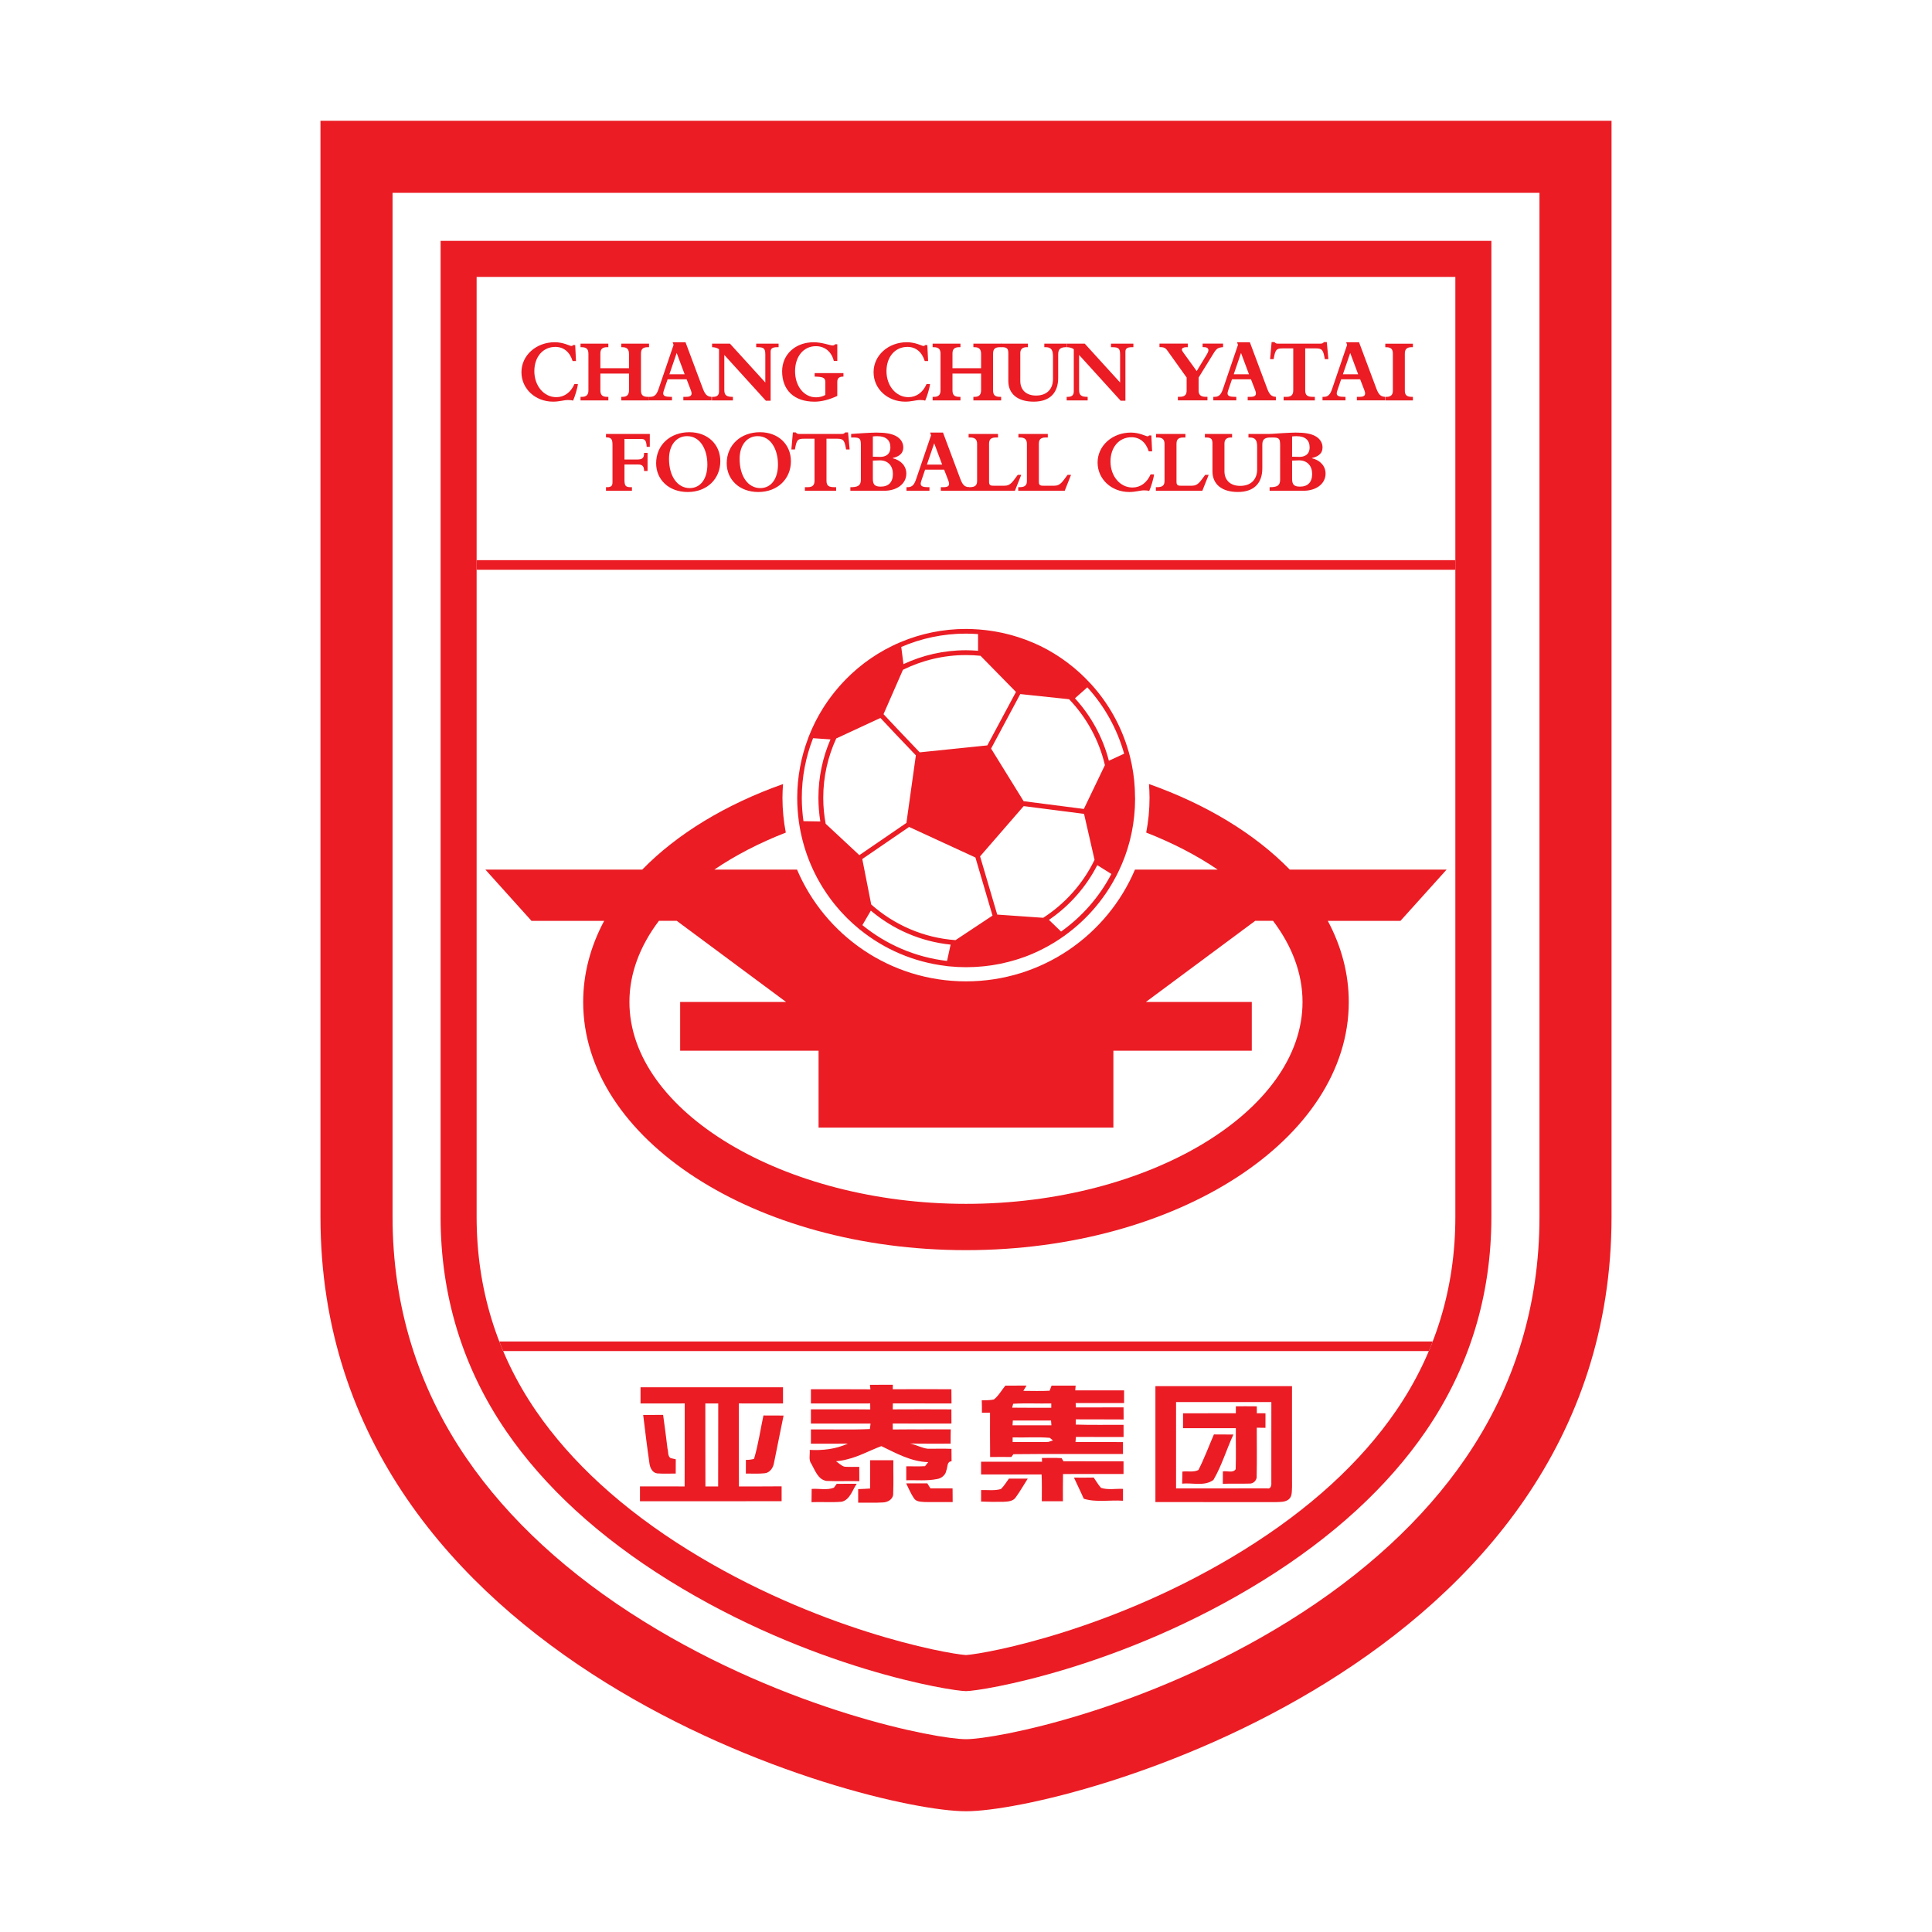 <!-- Created by @FCLOGO 2021-12-27 17:15:43 . https://fclogo.top/ -->
<!-- FOR PERSONAL USE ONLY NOT FOR COMMERCIAL USE -->
<svg version="1.1" xmlns="http://www.w3.org/2000/svg" xmlns:xlink="http://www.w3.org/1999/xlink" x="0px" y="0px"
	 viewBox="0 0 800 800" enable-background="new 0 0 800 800" xml:space="preserve">
<path fill="#EB1C24" d="M132.7,50c0,0,0,264.67,0,453.89C132.7,689.81,358.32,750,400,750s267.3-60.19,267.3-246.11
	c0-189.22,0-453.89,0-453.89H132.7z M637.46,503.89c0,36.69-10.32,70.33-30.67,100.01c-17.37,25.32-42.01,48-73.25,67.42
	c-59.78,37.14-121.43,48.84-133.54,48.84s-73.76-11.7-133.53-48.84c-31.24-19.41-55.89-42.1-73.25-67.42
	c-20.35-29.67-30.67-63.32-30.67-100.01V79.84h474.91L637.46,503.89L637.46,503.89z"/>
<path fill="#EB1C24" d="M182.44,99.74V503.9c0,32.59,9.14,62.45,27.18,88.75c15.8,23.04,38.46,43.82,67.35,61.77
	c58.82,36.55,116.83,45.81,123.03,45.84c6.2-0.03,64.2-9.29,123.02-45.85c28.89-17.95,51.55-38.73,67.35-61.77
	c18.03-26.29,27.18-56.15,27.18-88.75V99.74H182.44z M602.63,503.89c0,29.53-8.27,56.55-24.57,80.31
	c-14.62,21.32-35.79,40.68-62.92,57.54c-53.26,33.11-106.46,42.97-115.14,43.58c-8.68-0.61-61.88-10.48-115.15-43.58
	c-27.12-16.86-48.29-36.22-62.92-57.54c-16.3-23.77-24.57-50.79-24.57-80.31V114.66h405.27V503.89z"/>
<rect x="197.37" y="231.95" fill="#EB1C24" width="405.27" height="3.98"/>
<path fill="#EB1C24" d="M593.26,555.47c-0.51,1.33-1.04,2.67-1.61,3.98H208.36c-0.57-1.31-1.1-2.65-1.61-3.98H593.26z"/>
<path fill="#EB1C24" d="M360.22,573.42c0.06,0.47,0.16,1.41,0.21,1.87c-8.22-0.08-16.43-0.01-24.64-0.04
	c0.02,1.96,0.01,3.92-0.01,5.9c8.19-0.02,16.37,0.01,24.55-0.02c0.01,0.62,0.03,1.86,0.03,2.49c-8.19-0.1-16.38-0.02-24.57-0.05
	c0.02,1.96,0.01,3.92-0.01,5.9c8.24-0.01,16.47,0,24.7-0.01c-0.06,0.57-0.2,1.71-0.28,2.28c-8.12,0.37-16.28,0.06-24.41,0.16
	c0.02,1.96,0.01,3.92-0.01,5.9c5.12-0.03,10.23,0.05,15.33-0.05c-4.97,2.29-10.41,2.92-15.82,2.62c0.19,1.91-0.59,4.19,0.72,5.83
	c1.52,2.69,2.71,6.46,6.22,7.02c4.53,0.21,9.07-0.02,13.6,0.1c-0.03-1.98-0.03-3.95-0.03-5.92c-2.02-0.01-4.04,0.07-6.06-0.06
	c-2.92-0.76-4.74-5.5-8.93-1.53c3.29-0.68,6.71-0.62,9.97-1.53c4.95-1.18,9.42-3.71,14.17-5.47c6.15,2.96,12.38,6.46,19.41,6.63
	c-0.33,0.42-1,1.25-1.33,1.67c-2.59,0.16-5.18,0.03-7.77,0.05c0,1.92,0,3.85,0,5.78c4.25-0.11,8.55,0.34,12.74-0.5
	c1.82-0.27,3.55-1.64,3.85-3.53c0.6-1.37,0.17-3.77,2.17-3.81c-0.02-1.73-0.04-3.45-0.04-5.16c-3.27-0.14-6.52-0.02-9.79-0.04
	c-2.56-0.3-4.86-1.67-7.37-2.18c5.61,0.14,11.21,0.04,16.81,0.07c0-1.98,0-3.96,0.06-5.92c-8,0.06-16.01-0.04-24.01,0.05
	c0-0.62-0.01-1.86-0.02-2.49c8.11,0.06,16.21,0.04,24.31,0.02c0.01-1.96,0-3.91-0.02-5.86c-8.1-0.05-16.2-0.05-24.29,0
	c0.01-0.61,0.03-1.84,0.05-2.46c8.1,0.01,16.2-0.02,24.29,0.02c-0.02-1.97-0.03-3.93-0.05-5.89c-8.1-0.05-16.2-0.05-24.29,0
	c0.01-0.46,0.03-1.41,0.05-1.87C366.55,573.39,363.38,573.39,360.22,573.42 M265.23,574.44c0.01,2.23,0.01,4.46,0,6.7
	c6.1-0.01,12.2,0.02,18.3-0.01c-0.05,11.46,0.03,22.91-0.04,34.37c-6.16,0-12.33,0.02-18.49-0.01c0.01,2.04,0.01,4.09,0,6.15
	c19.55-0.04,39.1,0.03,58.65-0.03c0-2.06,0-4.1,0-6.15c-5.89,0.08-11.78,0.02-17.68,0.04c-0.06-11.46,0.01-22.91-0.04-34.37
	c6.1,0.03,12.2,0,18.3,0.01c-0.01-2.24-0.01-4.47,0-6.7C304.57,574.44,284.9,574.44,265.23,574.44 M411.56,579.48
	c-1.65,0.39-3.36,0.31-5.03,0.35c0.06,1.71,0.06,3.42,0.07,5.15c1.11-0.02,2.23-0.03,3.35-0.03c0.02,6.13-0.05,12.24,0.04,18.37
	c2.93-0.05,5.87-0.04,8.8-0.01c0.21-0.29,0.63-0.87,0.84-1.16c15.12-0.18,30.25-0.02,45.38-0.07c-0.01-1.66-0.01-3.3-0.01-4.94
	c-6.55-0.06-13.1-0.02-19.66-0.03c0.05-0.53,0.13-1.58,0.17-2.1c6.58,0.04,13.16-0.02,19.74,0.03c-0.01-1.69-0.01-3.38-0.01-5.05
	c-6.6-0.05-13.21,0.13-19.81-0.1c0.01-0.54,0.04-1.63,0.05-2.17c6.6,0.06,13.2-0.03,19.79,0.05c-0.03-1.68-0.03-3.35-0.03-5.01
	c-6.59,0.04-13.17-0.01-19.76,0.03c-0.02-0.45-0.05-1.36-0.07-1.81c6.68,0.01,13.37,0,20.05,0c-0.01-1.76,0-3.51,0-5.26
	c-6.74,0.01-13.48-0.01-20.22,0.01c0.04-0.49,0.11-1.48,0.16-1.97c-3.32,0-6.64-0.01-9.97,0c-0.2,0.53-0.61,1.58-0.81,2.11
	c-3.63,0.2-7.26,0.05-10.88,0.05c0.33-0.55,1-1.64,1.33-2.18c-2.92,0.03-5.85,0.03-8.77,0.02
	C414.72,575.65,413.53,577.94,411.56,579.48 M478.43,573.98c0,16,0,32,0,48c16.67,0,33.33-0.01,49.99,0.01
	c1.76-0.07,3.73,0.03,5.19-1.12c1.54-1.2,1.26-3.41,1.39-5.13c-0.02-13.92,0-27.85-0.01-41.76
	C516.14,573.97,497.28,573.98,478.43,573.98 M266.33,585.9c0.81,6.65,1.61,13.31,2.58,19.94c0.21,1.82,1.14,3.97,3.19,4.26
	c2.56,0.2,5.14,0.05,7.7,0.07c0-1.97,0-3.95,0.02-5.91c-0.54-0.12-1.61-0.37-2.15-0.5c-1.26-0.81-0.87-2.66-1.27-3.92
	c-0.56-4.65-1.17-9.31-1.82-13.96C271.83,585.89,269.08,585.89,266.33,585.9 M312.23,604.09c-1.09,0.3-2.22,0.44-3.37,0.42
	c-0.02,1.88-0.02,3.78-0.02,5.66c2.59-0.04,5.19,0.16,7.77-0.12c2.13-0.18,3.57-2.27,3.87-4.22c1.27-6.58,2.7-13.11,3.98-19.68
	c-2.78-0.04-5.56-0.04-8.34-0.03C314.84,592.11,313.98,598.22,312.23,604.09 M431.45,603.72l0.04,1.55c-8.42,0-16.83,0-25.25,0
	c0,1.75,0,3.5,0,5.26c8.36,0,16.71,0.01,25.07,0c0.16,3.7,0.08,7.4,0.08,11.11c2.91-0.01,5.82-0.02,8.74,0
	c0-3.77-0.04-7.52,0.04-11.28c8.35-0.02,16.7,0.01,25.06-0.02c-0.01-1.76-0.01-3.51,0-5.25c-8.3-0.01-16.6,0.03-24.89-0.02
	c-0.18-0.31-0.56-0.95-0.74-1.28C436.9,603.58,434.17,603.73,431.45,603.72 M360.32,604.64c0,3.9,0.02,7.8-0.01,11.72
	c-1.66,0.12-3.31,0.19-4.96,0.25c0,1.86,0,3.73,0,5.61c3.42-0.05,6.86,0.13,10.28-0.09c2.06-0.06,4.32-1.42,4.22-3.72
	c0.19-4.59,0.01-9.18,0.07-13.77C366.72,604.62,363.52,604.62,360.32,604.64 M417.76,612.27c-1.06,1.46-1.99,3.04-3.3,4.31
	c-2.66,0.77-5.48,0.33-8.2,0.43c-0.01,1.58-0.02,3.16-0.01,4.76c3.12,0.13,6.25,0.15,9.36,0.09c1.81-0.09,3.99-0.21,5.05-1.93
	c1.79-2.46,3.28-5.12,4.91-7.67C422.97,612.27,420.36,612.27,417.76,612.27 M444.7,611.84c1.32,2.93,2.78,5.8,4.07,8.76
	c5.25,1.61,10.85,0.42,16.24,0.83c-0.01-1.65-0.01-3.29,0-4.92c-3.01-0.15-6.18,0.52-9.09-0.41c-1.18-1.3-2.04-2.86-3.04-4.28
	C450.15,611.88,447.42,611.87,444.7,611.84 M375.22,614.23c1.04,2.05,1.9,4.24,3.21,6.15c0.96,1.54,2.97,1.44,4.55,1.58
	c3.83,0.07,7.66-0.02,11.5,0.02c-0.04-1.9-0.05-3.78-0.04-5.67c-3.06,0.01-6.12,0.01-9.17-0.01c-0.43-0.69-0.85-1.39-1.28-2.06
	C381.07,614.23,378.14,614.24,375.22,614.23 M346.46,614.43c-0.29,0.4-0.86,1.19-1.15,1.59c-2.88,1.14-6.18,0.27-9.22,0.51
	c-0.01,1.82-0.02,3.66-0.06,5.49c4.17-0.19,8.38,0.19,12.54-0.19c3.46-0.89,4.35-4.84,6.18-7.42
	C352,614.4,349.23,614.39,346.46,614.43 M419.53,581.27c5.25-0.32,10.51-0.02,15.78-0.14c0,0.45,0,1.36,0,1.81
	c-5.4-0.04-10.8,0.04-16.2-0.05C419.21,582.5,419.42,581.68,419.53,581.27 M486.98,580.57c13.16,0,26.31,0,39.46,0
	c-0.02,11.12,0.02,22.26-0.01,33.38c0.08,1.13-0.24,2.75-1.76,2.35c-12.56,0.05-25.13-0.02-37.69,0.03
	C487,604.41,486.98,592.49,486.98,580.57 M511.74,582.31c0,0.72,0,2.17,0,2.89c-7.29,0-14.58-0.01-21.87,0.01c0,2.05,0,4.12,0,6.18
	c7.29-0.01,14.58,0,21.87,0c-0.06,5.64,0.12,11.3-0.07,16.95c-1.04,1.75-3.63,0.59-5.3,0.94c-0.01,1.7-0.01,3.41-0.03,5.13
	c3.65-0.14,7.3,0.03,10.96-0.09c1.77,0.15,3.31-1.52,3.06-3.27c0.14-6.63,0.04-13.25,0.04-19.87c1.19,0.01,2.4,0.03,3.6,0.05
	c0-2.01,0-4.02,0.01-6.02c-1.2-0.02-2.41-0.02-3.59-0.02c0-0.71,0-2.15,0-2.86C517.53,582.29,514.63,582.3,511.74,582.31
	 M502.65,593.97c-2.12,4.91-3.98,9.97-6.41,14.73c-2.03,1.02-4.44,0.39-6.63,0.64c-0.05,1.66-0.08,3.32-0.1,5
	c4.28-0.44,9.23,1.21,12.94-1.53c3.47-5.9,5.38-12.6,8.28-18.8C508.03,593.98,505.34,593.99,502.65,593.97 M292.06,581.14
	c1.78,0.01,3.56,0.01,5.35,0c-0.05,11.46,0.03,22.91-0.04,34.37c-1.76,0-3.52,0-5.27,0C292.03,604.05,292.11,592.59,292.06,581.14
	 M419.39,588.2c5.27,0,10.54,0.01,15.82,0c0.04,0.5,0.11,1.49,0.16,1.98c-5.37-0.01-10.73-0.02-16.1,0.01
	C419.29,589.7,419.35,588.7,419.39,588.2 M419.3,595.19c5.13,0.16,10.3-0.26,15.41,0.19l1.29,1.07c-0.48,0.16-1.43,0.47-1.92,0.63
	c-4.91,0.1-9.84,0-14.76,0.03C419.32,596.63,419.31,595.67,419.3,595.19L419.3,595.19z"/>
<path fill="#EB1C24" d="M599.01,360.08h-64.94c-14.43-14.79-34.53-27.02-58.31-35.43c0.14,1.89,0.24,3.79,0.24,5.71
	c0,4.92-0.48,9.73-1.38,14.39c10.97,4.28,20.94,9.45,29.59,15.33h-34.24c-11.57,27.21-38.54,46.28-69.97,46.28
	s-58.4-19.08-69.97-46.28h-34.24c8.64-5.88,18.61-11.05,29.59-15.32c-0.89-4.66-1.38-9.47-1.38-14.39c0-1.92,0.1-3.82,0.24-5.71
	c-23.78,8.41-43.88,20.64-58.31,35.43h-64.94l19.1,21.23h30.07c-5.62,10.53-8.68,21.83-8.68,33.6
	c0,56.74,70.97,102.74,158.51,102.74s158.51-46,158.51-102.74c0-11.77-3.06-23.07-8.68-33.6h30.07L599.01,360.08z M400,498.49
	c-75.54,0-139.37-38.28-139.37-83.59c0-11.87,4.39-23.25,12.21-33.6h7.39l45.28,33.6h-43.87v20.18h57.31v31.84h122.08v-31.84h57.31
	V414.9h-43.87l45.28-33.6h7.39c7.82,10.34,12.21,21.73,12.21,33.6C539.37,460.21,475.54,498.49,400,498.49z"/>
<path fill="#EB1C24" d="M469.99,330.17c0-1-0.03-1.97-0.07-2.96c-0.01-0.31-0.03-0.63-0.05-0.94c-0.05-0.9-0.12-1.8-0.2-2.69
	c-0.01-0.15-0.02-0.31-0.04-0.46c-0.11-1.04-0.24-2.07-0.39-3.1c-0.04-0.25-0.08-0.5-0.12-0.75c-0.14-0.88-0.3-1.77-0.47-2.64
	c-0.03-0.17-0.06-0.34-0.1-0.5c-0.21-1.02-0.44-2.01-0.69-3.01c-0.06-0.23-0.12-0.47-0.19-0.7c-0.1-0.39-0.2-0.79-0.31-1.19
	l-0.02,0.01c-3-10.54-8.38-20.09-15.56-27.97l0,0c-0.22-0.25-0.46-0.48-0.69-0.72c-1.15-1.23-2.33-2.41-3.57-3.56
	c-0.12-0.11-0.24-0.24-0.37-0.35c-0.57-0.52-1.17-1.03-1.76-1.54c-0.24-0.21-0.48-0.43-0.73-0.63c-0.57-0.47-1.17-0.93-1.76-1.39
	c-0.28-0.22-0.55-0.44-0.83-0.66c-0.58-0.44-1.19-0.86-1.79-1.29c-0.3-0.21-0.59-0.43-0.9-0.64c-0.6-0.41-1.23-0.8-1.84-1.2
	c-0.32-0.2-0.62-0.41-0.94-0.6c-0.62-0.38-1.26-0.74-1.89-1.11c-0.33-0.19-0.64-0.38-0.98-0.56c-0.64-0.35-1.3-0.68-1.95-1.02
	c-0.34-0.17-0.67-0.35-1.01-0.51c-0.66-0.32-1.34-0.62-2-0.92c-0.34-0.15-0.68-0.32-1.04-0.46c-0.68-0.29-1.37-0.56-2.06-0.83
	c-0.35-0.14-0.69-0.28-1.05-0.41c-0.7-0.26-1.41-0.5-2.12-0.74c-0.35-0.12-0.7-0.24-1.07-0.36c-0.72-0.23-1.45-0.44-2.17-0.65
	c-0.36-0.1-0.71-0.21-1.08-0.3c-0.73-0.2-1.48-0.37-2.23-0.55c-0.36-0.08-0.72-0.17-1.09-0.25c-0.75-0.16-1.52-0.31-2.28-0.44
	c-0.36-0.07-0.72-0.13-1.09-0.19c-0.77-0.13-1.55-0.23-2.33-0.34c-0.36-0.05-0.72-0.1-1.09-0.14c-0.79-0.09-1.59-0.16-2.38-0.23
	c-0.22-0.02-0.44-0.05-0.67-0.06v0.01c-1.65-0.12-3.31-0.2-4.99-0.2c-9.6,0-18.75,1.94-27.08,5.44l0,0c-0.01,0-0.02,0.01-0.03,0.01
	c-2.18,0.91-4.31,1.94-6.37,3.07c-0.1,0.06-0.2,0.12-0.3,0.17c-0.91,0.5-1.82,1.03-2.7,1.57c-0.24,0.15-0.48,0.31-0.72,0.46
	c-0.73,0.46-1.47,0.93-2.19,1.43c-0.29,0.2-0.57,0.41-0.86,0.61c-0.65,0.46-1.31,0.92-1.95,1.41c-0.31,0.23-0.61,0.48-0.91,0.72
	c-0.6,0.47-1.2,0.94-1.78,1.44c-0.32,0.26-0.62,0.54-0.93,0.81c-0.56,0.48-1.12,0.97-1.66,1.48c-0.31,0.29-0.62,0.58-0.92,0.88
	c-0.52,0.5-1.05,1.01-1.55,1.53c-0.3,0.31-0.6,0.63-0.9,0.95c-0.49,0.52-0.98,1.05-1.45,1.58c-0.29,0.33-0.58,0.67-0.87,1.01
	c-0.46,0.54-0.91,1.09-1.36,1.64c-0.28,0.35-0.56,0.7-0.83,1.06c-0.43,0.55-0.85,1.13-1.27,1.69c-0.27,0.37-0.53,0.73-0.79,1.12
	c-0.4,0.57-0.79,1.16-1.18,1.74c-0.25,0.38-0.5,0.77-0.74,1.17c-0.37,0.59-0.72,1.19-1.08,1.79c-0.23,0.4-0.47,0.8-0.69,1.22
	c-0.34,0.6-0.66,1.22-0.99,1.83c-0.22,0.42-0.43,0.83-0.64,1.27c-0.3,0.61-0.59,1.25-0.88,1.87c-0.2,0.44-0.4,0.87-0.59,1.32
	c-0.27,0.62-0.52,1.26-0.77,1.89c-0.13,0.34-0.28,0.67-0.41,1.02h0.02c-2.94,7.72-4.55,16.09-4.55,24.85c0,3.27,0.24,6.47,0.67,9.62
	h-0.02c0.02,0.16,0.05,0.31,0.08,0.46c0.09,0.6,0.19,1.2,0.29,1.79c0.09,0.54,0.19,1.1,0.29,1.64c0.11,0.56,0.23,1.13,0.36,1.69
	c0.12,0.56,0.25,1.13,0.39,1.68c0.13,0.53,0.28,1.07,0.42,1.6c0.15,0.57,0.31,1.14,0.48,1.7c0.15,0.51,0.31,1.02,0.48,1.52
	c0.19,0.57,0.38,1.15,0.58,1.72c0.17,0.48,0.35,0.96,0.53,1.45c0.22,0.58,0.44,1.16,0.68,1.73c0.19,0.46,0.38,0.91,0.58,1.37
	c0.25,0.58,0.51,1.16,0.78,1.73c0.2,0.43,0.41,0.86,0.62,1.29c0.29,0.58,0.58,1.16,0.88,1.73c0.22,0.41,0.43,0.81,0.66,1.22
	c0.32,0.58,0.65,1.15,0.99,1.72c0.23,0.38,0.45,0.76,0.69,1.15c0.36,0.57,0.72,1.15,1.1,1.71c0.23,0.35,0.47,0.71,0.71,1.07
	c0.39,0.57,0.79,1.14,1.21,1.7c0.24,0.33,0.48,0.65,0.72,0.99c0.43,0.57,0.87,1.13,1.33,1.69c0.24,0.3,0.48,0.6,0.73,0.89
	c0.47,0.56,0.96,1.13,1.45,1.68c0.24,0.27,0.48,0.54,0.72,0.8c0.52,0.56,1.06,1.12,1.59,1.67c0.23,0.24,0.46,0.47,0.69,0.71
	c0.57,0.56,1.16,1.12,1.75,1.66c0.22,0.2,0.43,0.41,0.65,0.6c0.63,0.56,1.28,1.12,1.92,1.67c0.19,0.16,0.38,0.33,0.58,0.49
	c0.15,0.12,0.29,0.25,0.43,0.37l0.01-0.02c9.99,8.07,22.24,13.44,35.66,15.02v0.02c0.27,0.03,0.55,0.06,0.83,0.09
	c0.17,0.02,0.34,0.04,0.51,0.05c1.1,0.11,2.19,0.19,3.3,0.25c0.04,0,0.08,0,0.12,0.01c1.17,0.06,2.34,0.09,3.52,0.09
	c1.14,0,2.26-0.04,3.39-0.09c0.23-0.01,0.45-0.03,0.68-0.04c0.88-0.05,1.77-0.12,2.65-0.2c0.28-0.03,0.55-0.05,0.83-0.08
	c0.9-0.1,1.8-0.21,2.69-0.34c0.19-0.03,0.38-0.05,0.57-0.08c1.11-0.17,2.19-0.36,3.28-0.58c0.04-0.01,0.08-0.02,0.12-0.03
	c1.01-0.21,2-0.44,2.99-0.69c0.27-0.07,0.54-0.14,0.81-0.21c0.77-0.2,1.55-0.42,2.31-0.65c0.29-0.09,0.57-0.17,0.86-0.26
	c0.83-0.26,1.66-0.54,2.47-0.83c0.17-0.06,0.35-0.12,0.53-0.18c1-0.36,1.97-0.75,2.94-1.16c0.2-0.08,0.4-0.18,0.6-0.26
	c0.75-0.32,1.5-0.66,2.23-1.01c0.31-0.15,0.62-0.3,0.92-0.45c0.63-0.31,1.27-0.64,1.9-0.98c0.31-0.16,0.61-0.32,0.92-0.49
	c0.71-0.39,1.42-0.79,2.11-1.22c0.19-0.11,0.38-0.22,0.57-0.33c0.84-0.51,1.68-1.06,2.5-1.6c0.31-0.21,0.62-0.43,0.93-0.65
	c0.35-0.24,0.7-0.47,1.05-0.72l-0.01-0.01c8.76-6.31,16.01-14.59,21.08-24.21l0.01,0.01c0.34-0.65,0.68-1.32,1.01-1.99
	c0.13-0.27,0.26-0.55,0.39-0.83c0.32-0.67,0.62-1.35,0.92-2.04c0.1-0.23,0.21-0.47,0.31-0.7c0.35-0.84,0.68-1.7,1.01-2.55
	c0.1-0.28,0.21-0.56,0.31-0.84c0.31-0.87,0.61-1.76,0.89-2.65c0.06-0.21,0.12-0.41,0.19-0.62c0.24-0.8,0.47-1.62,0.69-2.44
	c0.06-0.21,0.12-0.43,0.17-0.64c0.24-0.93,0.45-1.88,0.65-2.83c0.05-0.25,0.1-0.5,0.15-0.74c0.19-0.98,0.37-1.96,0.52-2.95
	c0.02-0.13,0.04-0.26,0.05-0.39c0.14-0.92,0.25-1.85,0.35-2.77c0.02-0.22,0.05-0.45,0.07-0.67c0.1-1,0.17-1.99,0.23-3
	c0.01-0.25,0.02-0.49,0.03-0.74c0.04-1.01,0.07-2.01,0.08-3.02c0-0.05,0-0.1,0-0.15C470,330.3,469.99,330.23,469.99,330.17z
	 M360.75,374.52l-3.7-18.82l19.39-13.28l27.46,12.65l7.08,24.06l-15.32,10.16C382.31,388.33,370.19,382.91,360.75,374.52z
	 M340.89,330.36c0-8.76,1.93-17.09,5.38-24.58l18.3-8.49c3.11,3.34,7.98,8.51,14.67,15.48l-3.91,27.98l-19.49,13.35l-13.95-13
	C341.24,337.63,340.89,334.04,340.89,330.36z M400,271.25c2.03,0,4.03,0.1,6.01,0.3l14.68,14.97l-11.86,22.13l-28,2.88
	c-6.89-7.18-11.86-12.47-14.98-15.81l8.04-18.37C381.77,273.46,390.63,271.25,400,271.25z M431.97,380.04l-19.04-1.33l-7.1-24.11
	l18.06-20.81l24.99,3.22l4.35,19.03C448.49,365.85,441.08,374.16,431.97,380.04z M448.8,334.97l-24.94-3.21l-13.47-21.79
	l12.08-22.57l20.22,2.14c7.17,7.49,12.37,16.86,14.83,27.28L448.8,334.97z M400,262.37c1.68,0,3.34,0.08,4.99,0.2v6.9
	c-1.65-0.13-3.31-0.22-4.99-0.22c-9.26,0-18.03,2.07-25.9,5.76l-0.91-7.12C381.41,264.34,390.48,262.37,400,262.37z M332.7,340.03
	c-0.45-3.16-0.69-6.38-0.69-9.66c0-8.71,1.67-17.04,4.66-24.7l7.21,0.5c-3.21,7.42-4.99,15.6-4.99,24.19c0,3.34,0.28,6.6,0.79,9.79
	L332.7,340.03z M392.15,397.9c-13.2-1.53-25.26-6.84-35.06-14.83l3.51-5.99c9.12,7.7,20.51,12.78,33.03,14.07L392.15,397.9z
	 M439.37,385.74l-5.02-4.84c8.42-5.74,15.33-13.53,20.01-22.66l5.84,3.65C455.22,371.39,448.06,379.56,439.37,385.74z
	 M459.16,315.01c-2.53-9.79-7.43-18.63-14.05-25.86l5.13-4.54c7.06,7.74,12.33,17.12,15.24,27.48L459.16,315.01z"/>
<g>
	<g>
		<path fill="#EB1C24" d="M237.28,142.89h0.9l0.32,6.61h-1.4c-1.15-3.78-3.74-5.86-7.15-5.86c-5.17,0-8.69,4.16-8.69,10.05
			c0,6.12,3.99,10.77,9.09,10.77c3.3,0,6.03-2,7.51-5.44h1.44c-0.18,1.74-1.29,5.33-2.01,6.88c-0.54-0.19-1.26-0.26-2.12-0.26
			c-1.69,0-3.52,0.68-6.14,0.68c-7.33,0-13.11-5.29-13.11-12.21c0-7.03,6.18-12.4,13.76-12.4c3.66,0,6.25,1.55,6.9,1.55
			C236.85,143.27,237.03,143.2,237.28,142.89z"/>
		<path fill="#EB1C24" d="M251.9,142.29v1.47h-0.5c-2.01,0-2.8,0.83-2.8,2.65v6.05h11.85v-5.82c0-1.93-0.72-2.87-2.69-2.87h-0.5
			v-1.47h11.49v1.47h-0.54c-2.05,0-2.8,0.79-2.8,2.72v15.04c0,1.81,0.54,2.8,2.87,2.8h0.47v1.47h-11.49v-1.47h0.43
			c2.12,0,2.77-1.02,2.77-2.87v-6.77H248.6v6.84c0,1.81,0.57,2.8,2.84,2.8h0.47v1.47h-11.53v-1.47h0.54c2.05,0,2.73-1.02,2.73-2.65
			v-15.19c0-1.7-0.61-2.72-2.77-2.72h-0.5v-1.47L251.9,142.29L251.9,142.29z"/>
		<path fill="#EB1C24" d="M283.86,141.72l7.18,19.2c0.97,2.57,1.83,3.29,3.59,3.4v1.47h-11.67v-1.47h1.15c1.69,0,2.26-0.53,2.26-1.4
			c0-0.72-0.18-1.02-2.05-5.86h-7.87c-1.72,4.99-1.83,5.29-1.83,5.86c0,1.1,1.15,1.4,2.98,1.4h0.65v1.47h-9.52v-1.47h0.57
			c1.94,0,2.73-1.25,3.48-3.48l6.14-18.03l-0.4-1.1h5.34L283.86,141.72L283.86,141.72z M277.18,154.99h6.32l-3.3-8.84L277.18,154.99
			z"/>
		<path fill="#EB1C24" d="M302.25,142.29l14.65,16.1v-11.6c0-2.68-0.79-3.02-3.34-3.02h-0.43v-1.47h9.27v1.47h-0.61
			c-2.05,0-2.69,0.6-2.69,1.89v20.26h-1.98l-17.2-18.94v14.44c0,2.31,0.93,2.91,3.56,2.91v1.47h-8.69v-1.47h0.43
			c2.01,0,2.51-0.98,2.51-2.31V144.6c-0.75-0.53-1.69-0.83-2.87-0.83v-1.47L302.25,142.29L302.25,142.29z"/>
		<path fill="#EB1C24" d="M345.81,142.55h0.9v6.92h-1.44c-0.97-3.89-3.77-6.12-7.43-6.12c-5.17,0-8.62,4.31-8.62,10.36
			c0,6.09,3.59,10.81,8.69,10.81c1.4,0,2.87-0.38,3.84-0.98v-5.33c0-1.85-1.04-2.19-4.42-2.27v-1.44h11.92v1.44
			c-1.94,0-2.55,0.76-2.55,2.27v5.74c-3.34,1.55-6.57,2.38-9.41,2.38c-8.48,0-13.43-4.8-13.43-12.59c0-6.95,5.46-12.02,13.07-12.02
			c3.48,0,6.72,1.32,7.79,1.32C345.24,143.04,345.56,142.89,345.81,142.55z"/>
		<path fill="#EB1C24" d="M383.09,142.89h0.9l0.32,6.61h-1.4c-1.15-3.78-3.74-5.86-7.15-5.86c-5.17,0-8.69,4.16-8.69,10.05
			c0,6.12,3.99,10.77,9.09,10.77c3.3,0,6.03-2,7.51-5.44h1.44c-0.18,1.74-1.29,5.33-2.01,6.88c-0.54-0.19-1.26-0.26-2.12-0.26
			c-1.69,0-3.52,0.68-6.14,0.68c-7.33,0-13.11-5.29-13.11-12.21c0-7.03,6.18-12.4,13.76-12.4c3.66,0,6.25,1.55,6.9,1.55
			C382.66,143.27,382.83,143.2,383.09,142.89z"/>
		<path fill="#EB1C24" d="M397.7,142.29v1.47h-0.5c-2.01,0-2.8,0.83-2.8,2.65v6.05h11.85v-5.82c0-1.93-0.72-2.87-2.69-2.87h-0.5
			v-1.47h11.49v1.47h-0.54c-2.05,0-2.8,0.79-2.8,2.72v15.04c0,1.81,0.54,2.8,2.87,2.8h0.47v1.47h-11.49v-1.47h0.43
			c2.12,0,2.76-1.02,2.76-2.87v-6.77H394.4v6.84c0,1.81,0.57,2.8,2.84,2.8h0.47v1.47h-11.53v-1.47h0.54c2.05,0,2.73-1.02,2.73-2.65
			v-15.19c0-1.7-0.61-2.72-2.77-2.72h-0.5v-1.47L397.7,142.29L397.7,142.29z"/>
		<path fill="#EB1C24" d="M425.64,142.29v1.47h-0.5c-1.76,0-2.66,0.83-2.66,2.49v11.49c0,3.74,2.48,6.05,6.5,6.05
			c4.85,0,7.04-3.02,7.04-6.84v-9.26c0-2.53-0.54-3.93-3.02-3.93h-0.57v-1.47h9.3v1.47h-0.47c-2.23,0.08-3.09,0.87-3.09,3.02v9.71
			c0,6.2-3.48,9.83-10.13,9.83c-6.79,0-10.52-3.33-10.52-8.58v-11.49c0-1.78-0.47-2.49-2.59-2.49h-0.54v-1.47L425.64,142.29
			L425.64,142.29z"/>
		<path fill="#EB1C24" d="M449.16,142.29l14.65,16.1v-11.6c0-2.68-0.79-3.02-3.34-3.02h-0.43v-1.47h9.27v1.47h-0.61
			c-2.05,0-2.69,0.6-2.69,1.89v20.26h-1.98l-17.2-18.94v14.44c0,2.31,0.93,2.91,3.55,2.91v1.47h-8.69v-1.47h0.43
			c2.01,0,2.51-0.98,2.51-2.31V144.6c-0.75-0.53-1.69-0.83-2.87-0.83v-1.47L449.16,142.29L449.16,142.29z"/>
		<path fill="#EB1C24" d="M491.83,142.29v1.47h-0.5c-1.22,0-1.94,0.38-1.94,0.98c0,0.57,0.5,1.1,2.05,3.25
			c0.93,1.29,2.26,3.14,4.09,5.67l4.17-6.88c0.47-0.79,0.68-1.36,0.68-1.78c0-0.76-0.58-1.25-1.87-1.25h-0.54v-1.47h8.48v1.47
			c-2.19,0.15-2.77,0.64-4.06,2.76l-6.07,9.83v5.29c0,1.63,0.61,2.68,2.91,2.68h0.75v1.47h-12.25v-1.47h0.79
			c2.33,0,2.84-1.13,2.84-2.61v-5.37l-7.72-10.81c-0.72-1.02-1.22-1.78-3.09-1.78h-0.43v-1.47h11.71V142.29z"/>
		<path fill="#EB1C24" d="M517.54,141.72l7.18,19.2c0.97,2.57,1.83,3.29,3.59,3.4v1.47h-11.67v-1.47h1.15c1.69,0,2.26-0.53,2.26-1.4
			c0-0.72-0.18-1.02-2.05-5.86h-7.87c-1.72,4.99-1.83,5.29-1.83,5.86c0,1.1,1.15,1.4,2.98,1.4h0.65v1.47h-9.52v-1.47H503
			c1.94,0,2.73-1.25,3.48-3.48l6.14-18.03l-0.4-1.1h5.32V141.72z M510.86,154.99h6.32l-3.3-8.84L510.86,154.99z"/>
		<path fill="#EB1C24" d="M526.55,141.65h1.15c0.57,0.57,0.79,0.64,1.62,0.64h17.35c0.9,0,1.04-0.15,1.58-0.64h1.15l0.65,7.07h-1.47
			c-0.65-3.67-0.97-4.46-3.7-4.46h-4.42v17.35c0,2.19,0.97,2.72,3.34,2.72h0.65v1.47h-12.93v-1.47h1.22c2.23,0,2.77-1.13,2.77-2.76
			v-17.31h-4.42c-2.62,0-3.05,0.57-3.7,4.46h-1.47L526.55,141.65z"/>
		<path fill="#EB1C24" d="M562.75,141.72l7.18,19.2c0.97,2.57,1.83,3.29,3.59,3.4v1.47h-11.67v-1.47H563c1.69,0,2.26-0.53,2.26-1.4
			c0-0.72-0.18-1.02-2.05-5.86h-7.87c-1.72,4.99-1.83,5.29-1.83,5.86c0,1.1,1.15,1.4,2.98,1.4h0.65v1.47h-9.52v-1.47h0.57
			c1.94,0,2.73-1.25,3.48-3.48l6.14-18.03l-0.39-1.1h5.33V141.72z M556.07,154.99h6.32l-3.3-8.84L556.07,154.99z"/>
		<path fill="#EB1C24" d="M585.05,142.29v1.47h-0.5c-2.23,0-2.84,1.02-2.84,2.76v15.16c0,1.74,0.61,2.65,2.91,2.65h0.43v1.47h-11.42
			v-1.47h0.43c2.05,0,2.69-1.02,2.69-2.49v-15.38c0-1.81-0.68-2.68-2.73-2.68h-0.4v-1.47h11.43L585.05,142.29L585.05,142.29z"/>
	</g>
	<g>
		<path fill="#EB1C24" d="M269.07,179.69v5.33h-1.29c-0.14-2.72-0.83-3.25-2.23-3.25h-6.97v8.5h5.1c2.3,0,3.02-0.53,3.02-2.76h1.44
			v7.52h-1.44c0-1.97-0.75-2.68-2.37-2.68h-5.75v6.24c0,2.46,0.4,3.14,2.48,3.14h0.61v1.47h-10.74v-1.47h0.5
			c1.76,0,2.19-0.68,2.19-2.08v-15.46c0-2.12-0.43-3.06-2.33-3.06h-0.36v-1.44L269.07,179.69L269.07,179.69z"/>
		<path fill="#EB1C24" d="M284.76,203.73c-7.83,0-13.07-5.14-13.07-11.91c0-7.52,5.78-12.85,13.76-12.85
			c7.58,0,12.82,5.03,12.82,12.02C298.26,198.21,292.84,203.73,284.76,203.73z M292.91,192.36c0-6.46-3.09-11.76-8.37-11.76
			c-4.49,0-7.51,3.7-7.51,9.41c0,7.26,3.52,12.1,8.55,12.1C290.15,202.11,292.91,198.18,292.91,192.36z"/>
		<path fill="#EB1C24" d="M313.99,203.73c-7.83,0-13.07-5.14-13.07-11.91c0-7.52,5.78-12.85,13.76-12.85
			c7.58,0,12.82,5.03,12.82,12.02C327.5,198.21,322.07,203.73,313.99,203.73z M322.14,192.36c0-6.46-3.09-11.76-8.37-11.76
			c-4.49,0-7.51,3.7-7.51,9.41c0,7.26,3.52,12.1,8.55,12.1C319.38,202.11,322.14,198.18,322.14,192.36z"/>
		<path fill="#EB1C24" d="M328.32,179.05h1.15c0.57,0.57,0.79,0.64,1.62,0.64h17.35c0.9,0,1.04-0.15,1.58-0.64h1.15l0.65,7.07h-1.47
			c-0.65-3.67-0.97-4.46-3.7-4.46h-4.42v17.35c0,2.19,0.97,2.72,3.34,2.72h0.65v1.47h-12.93v-1.47h1.22c2.23,0,2.77-1.13,2.77-2.76
			v-17.31h-4.42c-2.62,0-3.05,0.57-3.7,4.46h-1.47L328.32,179.05z"/>
		<path fill="#EB1C24" d="M369.62,189.67v0.08c3.48,0.79,5.67,3.29,5.67,6.35c0,4.27-3.95,7.11-9.09,7.11h-14.08v-1.47
			c2.98,0,4.35-0.6,4.35-3.06V184.3c0-2.68-0.47-3.1-2.84-3.14h-1.19v-1.47l5.06-0.34c1.83-0.11,4.42-0.23,5.32-0.23
			c3.77,0,6.32,0.45,8.12,1.4c2.08,1.1,3.09,2.87,3.09,4.72C374.04,187.59,372.6,188.95,369.62,189.67z M361.43,189.11
			c0.97,0.04,1.98,0.08,3.02,0.08c1.8,0,4.24-0.68,4.24-3.97c0-2.87-1.72-4.61-5.46-4.61c-0.61,0-1.19,0.04-1.8,0.11V189.11z
			 M361.43,198.25c0,2.38,0.79,3.25,3.27,3.25c3.2,0,5.03-1.78,5.03-5.25c0-3.25-1.9-5.63-5.46-5.63c-0.14,0-0.25,0-2.84,0.11
			V198.25z"/>
		<path fill="#EB1C24" d="M390.48,179.13l7.18,19.2c0.97,2.57,1.83,3.29,3.59,3.4v1.47h-11.67v-1.47h1.15c1.69,0,2.26-0.53,2.26-1.4
			c0-0.72-0.18-1.02-2.05-5.86h-7.87c-1.72,4.99-1.83,5.29-1.83,5.86c0,1.1,1.15,1.4,2.98,1.4h0.65v1.47h-9.52v-1.47h0.57
			c1.94,0,2.73-1.25,3.48-3.48l6.14-18.03l-0.4-1.1h5.34L390.48,179.13L390.48,179.13z M383.81,192.39h6.32l-3.3-8.84L383.81,192.39
			z"/>
		<path fill="#EB1C24" d="M413.25,179.69v1.47h-0.9c-2.37,0-2.8,1.13-2.8,2.72v15.61c0,1.25,0.43,1.63,1.69,1.63h4.74
			c2.48,0,3.3-1.63,5.46-4.5h1.44l-2.62,6.58h-19.25v-1.47h0.54c2.33,0,3.05-0.87,3.05-2.61v-15.31c0-1.85-0.9-2.65-2.84-2.65h-0.68
			v-1.47L413.25,179.69L413.25,179.69z"/>
		<path fill="#EB1C24" d="M433.87,179.69v1.47h-0.9c-2.37,0-2.8,1.13-2.8,2.72v15.61c0,1.25,0.43,1.63,1.69,1.63h4.74
			c2.48,0,3.3-1.63,5.46-4.5h1.44l-2.62,6.58h-19.25v-1.47h0.54c2.33,0,3.05-0.87,3.05-2.61v-15.31c0-1.85-0.9-2.65-2.84-2.65h-0.68
			v-1.47L433.87,179.69L433.87,179.69z"/>
		<path fill="#EB1C24" d="M475.85,180.3h0.9l0.32,6.61h-1.4c-1.15-3.78-3.74-5.86-7.15-5.86c-5.17,0-8.69,4.16-8.69,10.05
			c0,6.12,3.99,10.77,9.09,10.77c3.3,0,6.03-2,7.51-5.44h1.44c-0.18,1.74-1.29,5.33-2.01,6.88c-0.54-0.19-1.26-0.26-2.12-0.26
			c-1.69,0-3.52,0.68-6.14,0.68c-7.33,0-13.11-5.29-13.11-12.21c0-7.03,6.18-12.4,13.76-12.4c3.66,0,6.25,1.55,6.9,1.55
			C475.42,180.68,475.6,180.6,475.85,180.3z"/>
		<path fill="#EB1C24" d="M490.86,179.69v1.47h-0.9c-2.37,0-2.8,1.13-2.8,2.72v15.61c0,1.25,0.43,1.63,1.69,1.63h4.74
			c2.48,0,3.3-1.63,5.46-4.5h1.44l-2.62,6.58h-19.25v-1.47h0.54c2.33,0,3.05-0.87,3.05-2.61v-15.31c0-1.85-0.9-2.65-2.84-2.65h-0.68
			v-1.47L490.86,179.69L490.86,179.69z"/>
		<path fill="#EB1C24" d="M510.18,179.69v1.47h-0.5c-1.76,0-2.66,0.83-2.66,2.49v11.49c0,3.74,2.48,6.05,6.5,6.05
			c4.85,0,7.04-3.02,7.04-6.84v-9.26c0-2.53-0.54-3.93-3.02-3.93h-0.58v-1.47h9.3v1.47h-0.47c-2.23,0.08-3.09,0.87-3.09,3.02v9.71
			c0,6.2-3.48,9.83-10.13,9.83c-6.79,0-10.52-3.33-10.52-8.58v-11.49c0-1.78-0.47-2.49-2.59-2.49h-0.54v-1.47L510.18,179.69
			L510.18,179.69z"/>
		<path fill="#EB1C24" d="M543.22,189.67v0.08c3.48,0.79,5.67,3.29,5.67,6.35c0,4.27-3.95,7.11-9.09,7.11h-14.08v-1.47
			c2.98,0,4.35-0.6,4.35-3.06V184.3c0-2.68-0.47-3.1-2.84-3.14h-1.19v-1.47l5.06-0.34c1.83-0.11,4.42-0.23,5.32-0.23
			c3.77,0,6.32,0.45,8.12,1.4c2.08,1.1,3.09,2.87,3.09,4.72C547.64,187.59,546.2,188.95,543.22,189.67z M535.03,189.11
			c0.97,0.04,1.98,0.08,3.02,0.08c1.8,0,4.24-0.68,4.24-3.97c0-2.87-1.72-4.61-5.46-4.61c-0.61,0-1.19,0.04-1.8,0.11V189.11z
			 M535.03,198.25c0,2.38,0.79,3.25,3.27,3.25c3.2,0,5.03-1.78,5.03-5.25c0-3.25-1.9-5.63-5.46-5.63c-0.14,0-0.25,0-2.84,0.11
			V198.25z"/>
	</g>
</g>
</svg>
